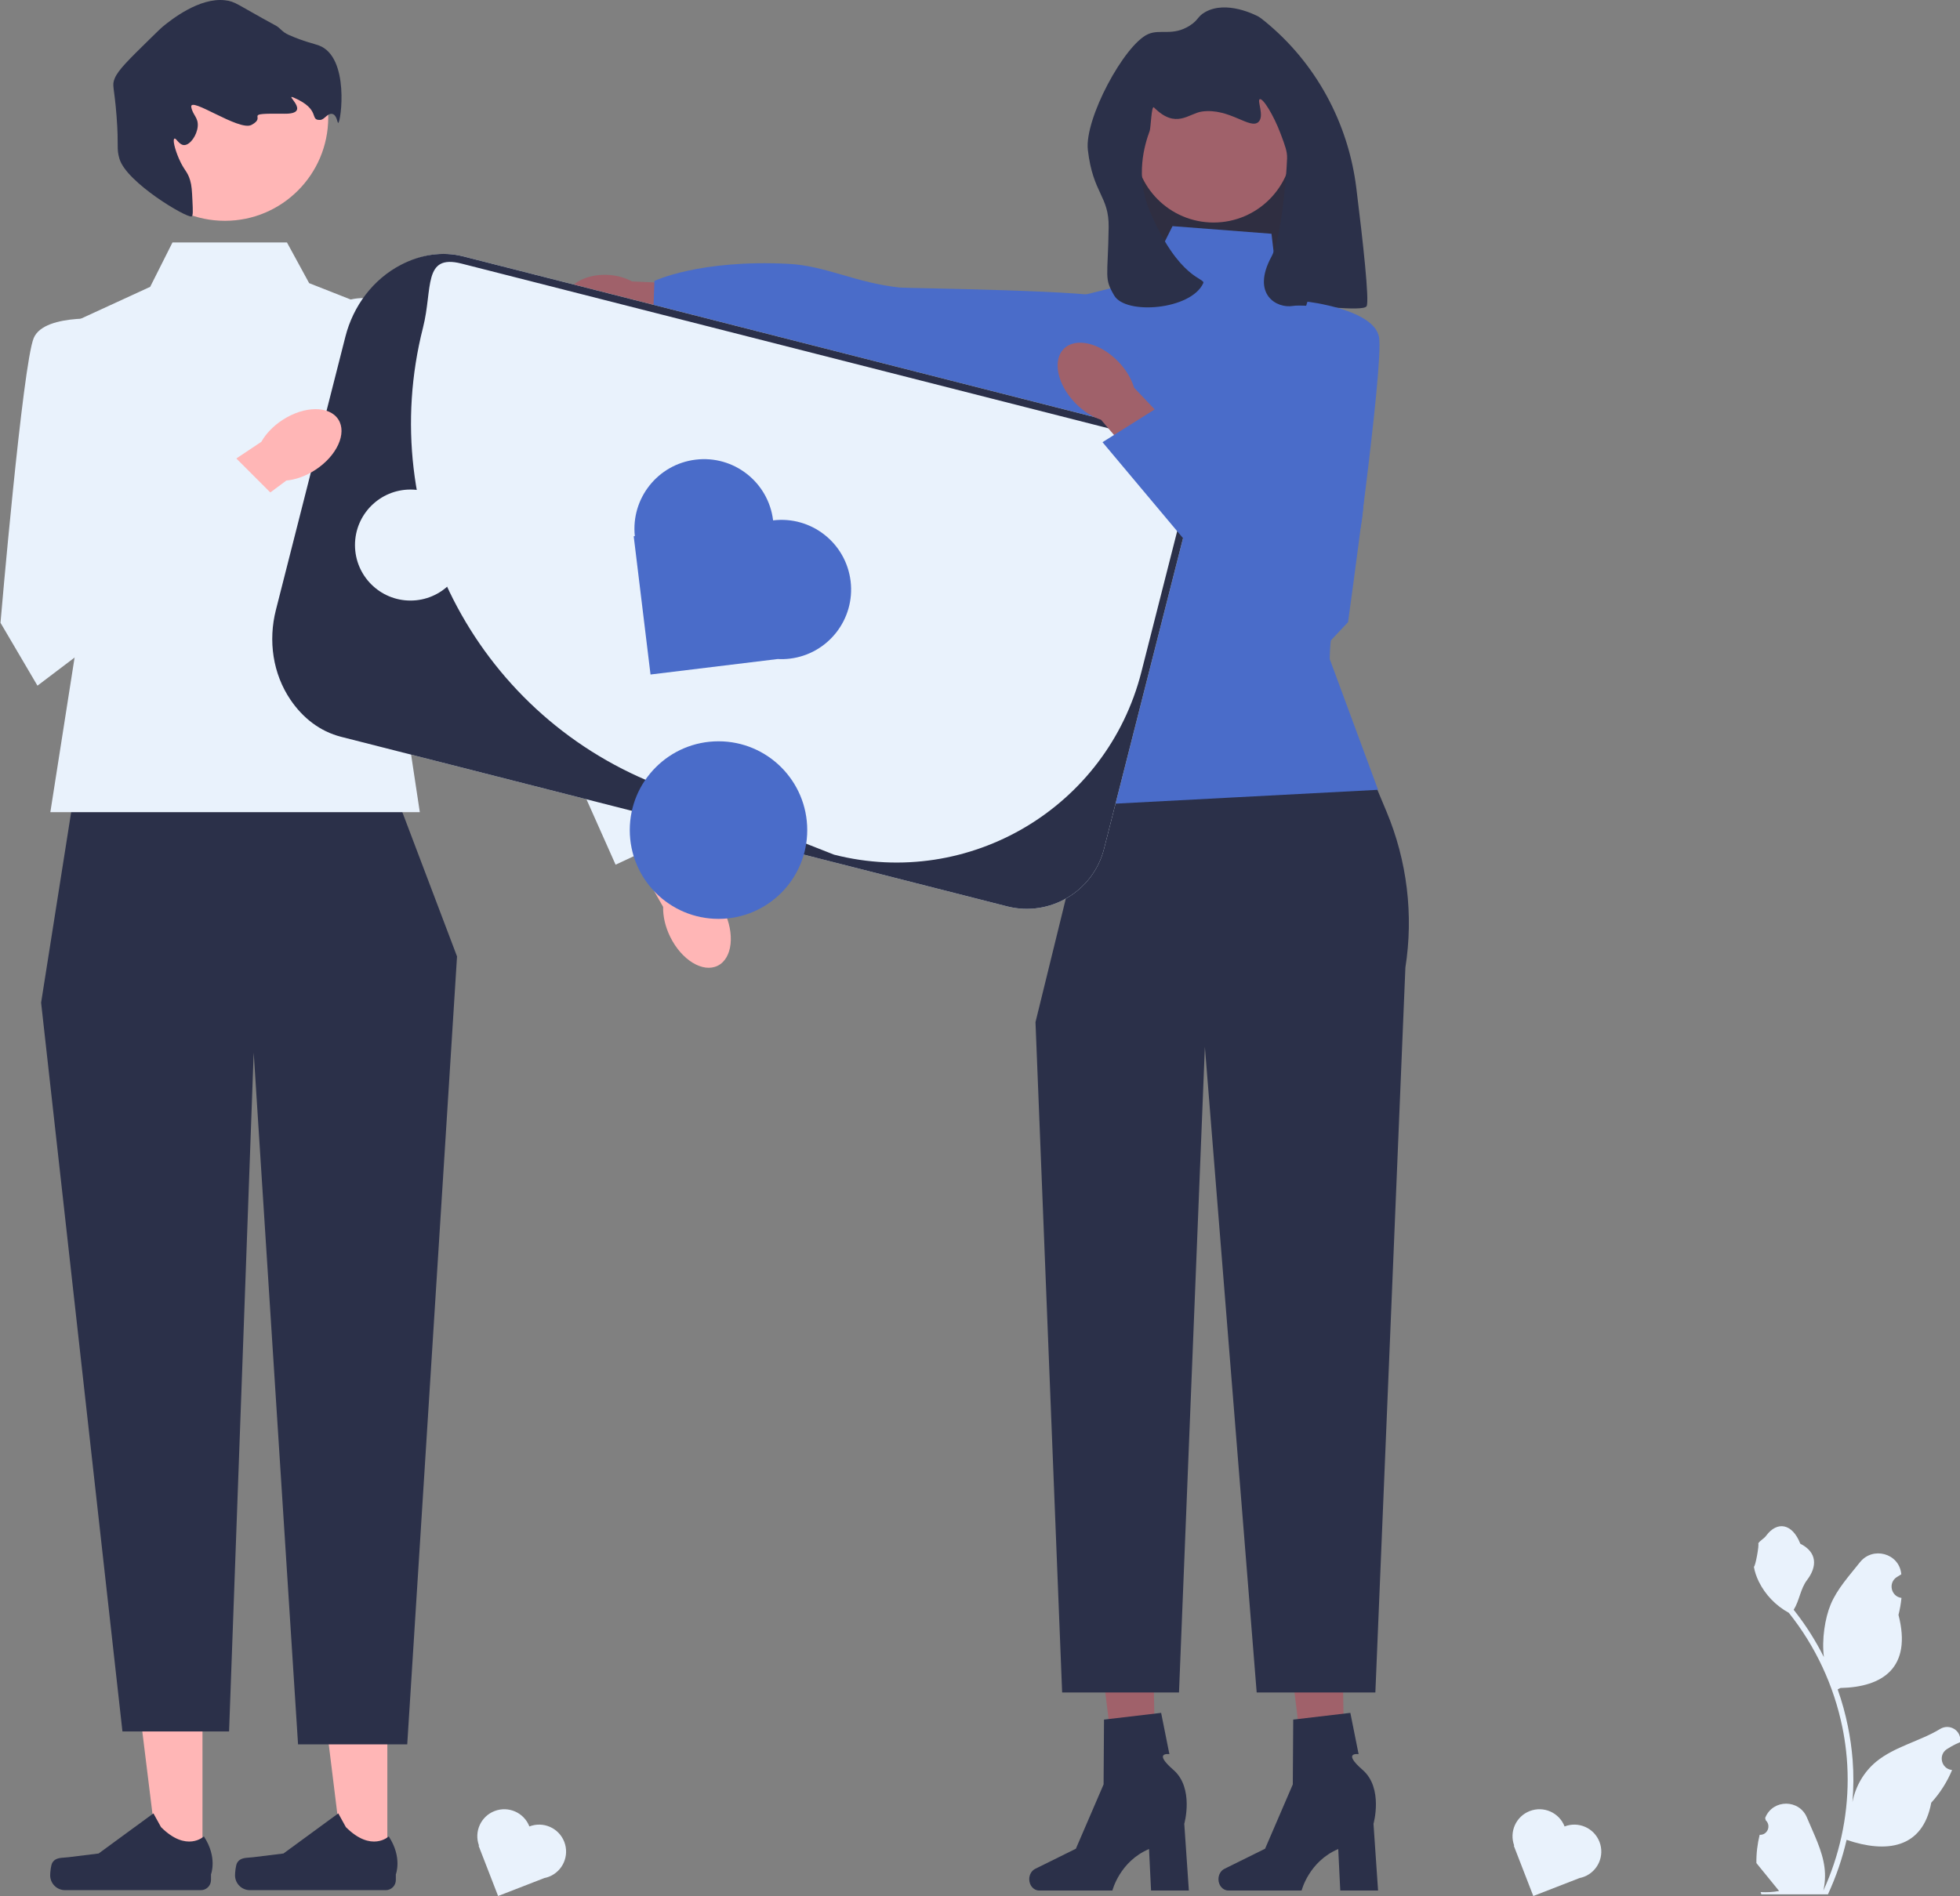 <svg width="463" height="448" viewBox="0 0 463 448" fill="none" xmlns="http://www.w3.org/2000/svg">
<rect x="0" y="0" width="463" height="448" fill="#808080" stroke="none"/>
<g clip-path="url(#clip0_29_16)">
<path d="M310.248 83.13H267.987V15.635L310.248 29.134V83.13Z" fill="#2F2E41"/>
<path d="M317.75 425.821L309.029 426.027L304.168 386.813L317.038 386.508L317.75 425.821Z" fill="#A0616A"/>
<path d="M287.829 444.032C287.829 445.507 288.875 446.702 290.164 446.702H307.475C307.475 446.702 309.179 439.848 316.124 436.899L316.604 446.702H325.534L324.452 430.939C324.452 430.939 326.84 422.506 321.879 418.195C316.918 413.884 320.937 414.484 320.937 414.484L318.985 404.728L305.491 406.317L305.391 421.631L298.843 436.832L289.238 441.581C288.383 442.004 287.829 442.967 287.829 444.032Z" fill="#2B3049"/>
<path d="M273.054 425.821L264.333 426.027L259.471 386.813L272.341 386.508L273.054 425.821Z" fill="#A0616A"/>
<path d="M243.132 444.032C243.132 445.507 244.178 446.702 245.468 446.702H262.779C262.779 446.702 264.482 439.848 271.428 436.899L271.907 446.702H280.837L279.755 430.939C279.755 430.939 282.144 422.506 277.183 418.195C272.222 413.884 276.24 414.484 276.24 414.484L274.288 404.728L260.794 406.317L260.695 421.631L254.146 436.832L244.541 441.581C243.686 442.004 243.132 442.967 243.132 444.032Z" fill="#2B3049"/>
<path d="M312.945 156.924L257.197 190.222L244.609 241.518L250.903 399.906H278.508L284.622 247.367L296.86 399.906H324.896L331.988 228.611C333.941 216.162 332.399 203.415 327.536 191.792L312.945 156.924Z" fill="#2B3049"/>
<path d="M300.357 55.232L276.979 53.432L270.685 66.031L252.702 70.531L248.206 126.326C257.1 149.453 262.683 171.553 257.197 190.222L325.534 186.622L314.124 155.744C314.124 155.744 313.844 144.325 320.139 129.026C326.433 113.727 316.542 74.13 316.542 74.13L302.155 70.531L300.357 55.232Z" fill="#4A6CC9"/>
<path d="M142.946 76.936C145.222 77.007 147.326 76.557 148.98 75.751L170.623 77.795L171.294 67.459L149.267 66.499C147.665 65.592 145.594 65.013 143.317 64.942C138.117 64.781 133.818 67.335 133.715 70.647C133.613 73.959 137.746 76.775 142.946 76.936Z" fill="#A0616A"/>
<path d="M270.973 108.49C270.973 108.49 270.209 75.563 262.993 70.621C260.017 68.582 214.261 68.119 212.594 67.946C202.315 66.88 195 62.795 186.344 62.348C165.251 61.257 154.588 66.38 154.588 66.38L154.216 76.951L270.973 108.49Z" fill="#4A6CC9"/>
<path d="M286.677 52.579C296.986 52.579 305.344 44.214 305.344 33.896C305.344 23.577 296.986 15.212 286.677 15.212C276.367 15.212 268.009 23.577 268.009 33.896C268.009 44.214 276.367 52.579 286.677 52.579Z" fill="#A0616A"/>
<path d="M281.015 6.075C277 8.608 274.059 6.795 271.191 8.072C265.588 10.569 256.128 28.101 256.981 35.441C258.189 45.836 262.006 46.264 261.892 53.722C261.71 65.698 260.759 65.649 263.209 69.831C265.935 74.481 281.372 73.219 284.238 66.912C284.804 65.667 278.523 66.157 271.584 49.832C268.102 41.641 270.388 34.176 271.584 30.934C271.864 30.174 271.992 24.785 272.59 25.383C277.83 30.628 280.767 26.794 283.931 26.354C290.425 25.451 295.315 30.695 297.285 28.812C298.751 27.411 296.881 23.708 297.592 23.435C298.35 23.145 300.861 27.207 302.504 31.577C303.564 34.395 304.094 35.804 304.039 37.415C303.87 42.389 302.603 56.493 300.357 60.632C295.508 69.568 301.614 72.94 305.421 72.288C308.496 71.762 322.092 73.835 322.836 72.331C323.499 70.991 321.985 57.21 320.394 44.398C318.481 28.998 310.816 14.847 298.797 5.044C298.092 4.47 297.566 4.075 297.285 3.924C296.62 3.567 289.756 0 284.699 2.849C282.837 3.898 283.14 4.734 281.015 6.075Z" fill="#2B3049"/>
<path d="M47.83 440.407L37.473 440.406L32.546 400.422L47.832 400.423L47.83 440.407Z" fill="#FFB6B6"/>
<path d="M12.345 440.172C12.022 440.715 11.852 442.47 11.852 443.102C11.852 445.045 13.426 446.62 15.367 446.62H47.443C48.767 446.62 49.841 445.546 49.841 444.22V442.883C49.841 442.883 51.427 438.866 48.161 433.915C48.161 433.915 44.1 437.792 38.033 431.72L36.244 428.476L23.294 437.956L16.116 438.84C14.545 439.033 13.153 438.81 12.345 440.172Z" fill="#2B3049"/>
<path d="M91.498 440.407L81.141 440.406L76.213 400.422L91.5 400.423L91.498 440.407Z" fill="#FFB6B6"/>
<path d="M56.013 440.172C55.69 440.715 55.52 442.47 55.52 443.102C55.52 445.045 57.094 446.62 59.035 446.62H91.11C92.435 446.62 93.508 445.546 93.508 444.22V442.883C93.508 442.883 95.095 438.866 91.828 433.915C91.828 433.915 87.768 437.792 81.701 431.72L79.912 428.476L66.962 437.956L59.783 438.84C58.213 439.033 56.82 438.81 56.013 440.172Z" fill="#2B3049"/>
<path d="M93.552 187.967L17.57 187.093L9.71 236.917L28.923 409.115H54.113L59.928 248.717L70.408 412.175H96.199L107.962 225.99L93.552 187.967Z" fill="#2B3049"/>
<path d="M415.674 433.539C417.478 433.653 418.475 431.409 417.11 430.101L416.974 429.561C416.992 429.518 417.01 429.474 417.028 429.431C418.853 425.077 425.037 425.107 426.846 429.468C428.451 433.338 430.496 437.216 430.999 441.308C431.225 443.115 431.123 444.955 430.723 446.728C434.485 438.502 436.465 429.52 436.465 420.487C436.465 418.217 436.341 415.948 436.087 413.684C435.879 411.832 435.591 409.991 435.219 408.168C433.205 398.31 428.844 388.922 422.555 381.08C419.531 379.425 417.01 376.84 415.487 373.74C414.94 372.622 414.511 371.42 414.308 370.195C414.652 370.24 415.605 364.995 415.346 364.673C415.825 363.945 416.684 363.583 417.207 362.872C419.812 359.338 423.4 359.955 425.274 364.758C429.276 366.779 429.315 370.132 426.859 373.356C425.297 375.408 425.082 378.183 423.711 380.38C423.852 380.56 423.999 380.735 424.14 380.916C426.726 384.236 428.963 387.804 430.848 391.553C430.315 387.386 431.102 382.367 432.443 379.132C433.97 375.445 436.832 372.341 439.352 369.154C442.379 365.326 448.586 366.997 449.12 371.849C449.125 371.896 449.13 371.943 449.135 371.99C448.761 372.201 448.394 372.426 448.036 372.663C445.992 374.015 446.699 377.185 449.119 377.56L449.174 377.568C449.039 378.917 448.808 380.255 448.469 381.571C451.702 394.084 444.722 398.642 434.756 398.847C434.536 398.96 434.322 399.073 434.102 399.18C435.112 402.025 435.918 404.944 436.516 407.903C437.052 410.516 437.424 413.159 437.633 415.812C437.893 419.16 437.87 422.525 437.588 425.867L437.605 425.749C438.321 422.068 440.318 418.629 443.218 416.247C447.537 412.696 453.639 411.388 458.299 408.534C460.542 407.16 463.416 408.935 463.025 411.538L463.006 411.663C462.312 411.945 461.635 412.272 460.981 412.639C460.606 412.851 460.24 413.075 459.881 413.312C457.838 414.665 458.544 417.835 460.965 418.209L461.02 418.217C461.06 418.223 461.094 418.229 461.133 418.234C459.943 421.063 458.284 423.688 456.208 425.952C454.187 436.876 445.505 437.912 436.217 434.731H436.212C435.196 439.157 433.713 443.482 431.806 447.603H416.068C416.012 447.428 415.961 447.248 415.91 447.073C417.365 447.163 418.832 447.078 420.265 446.813C419.097 445.379 417.929 443.934 416.762 442.5C416.734 442.471 416.711 442.443 416.688 442.415C416.096 441.681 415.498 440.953 414.906 440.219L414.906 440.218C414.868 437.965 415.139 435.719 415.674 433.539Z" fill="#E9F2FC"/>
<path d="M67.788 57.288H40.745L35.474 67.777L9.71 79.619L18.88 147.321L11.893 191.9H99.17L91.368 140.328L101.849 78.266L73.028 66.903L67.788 57.288Z" fill="#E9F2FC"/>
<path d="M158.309 221.342C157.13 218.934 156.592 216.459 156.653 214.292L143.969 192.06L154.715 186.329L166.425 209.498C168.173 210.777 169.798 212.719 170.977 215.128C173.672 220.63 173.02 226.481 169.522 228.197C166.024 229.913 161.004 226.844 158.309 221.342Z" fill="#FFB6B6"/>
<path d="M74.705 75.283C74.705 75.283 83.261 66.472 92.86 72.603C102.458 78.735 137.474 141.482 137.474 141.482L164.484 195.425L145.419 204.315L122.417 152.66L74.112 100.632L74.705 75.283Z" fill="#E9F2FC"/>
<path d="M53.121 52.175C66.608 52.175 77.54 41.233 77.54 27.735C77.54 14.237 66.608 3.294 53.121 3.294C39.634 3.294 28.701 14.237 28.701 27.735C28.701 41.233 39.634 52.175 53.121 52.175Z" fill="#FFB6B6"/>
<path d="M45.457 47.405C45.57 49.799 45.627 50.996 45.259 51.141C44.153 51.577 29.906 43.156 28.229 37.55C27.446 34.935 28.107 34.883 27.536 27.445C26.99 20.331 26.377 20.274 27.101 18.514C27.906 16.558 30.363 14.148 35.278 9.327C37.137 7.504 38.066 6.593 38.652 6.122C40.43 4.694 47.053 -0.626 53.126 0.061C55.671 0.349 55.771 0.961 65.28 6.122C66.099 6.566 66.663 7.559 68.18 8.233C71.869 9.871 74.158 10.296 75.362 10.753C82.665 13.523 80.522 28.951 79.894 29.039C79.665 29.071 79.603 27.071 78.405 26.905C77.326 26.756 76.64 28.276 75.659 28.331C72.982 28.482 75.955 25.917 69.403 23.068C66.856 21.961 73.943 26.954 67.197 26.873C56.645 26.746 63.394 27.418 59.386 29.525C56.464 31.061 44.709 22.606 45.186 25.308C45.523 27.214 46.905 27.762 46.706 29.897C46.513 31.965 44.959 34.194 43.59 34.276C42.327 34.352 41.635 32.578 41.214 32.748C40.756 32.933 41.259 35.158 42.247 37.444C43.501 40.346 44.249 40.369 44.911 42.601C45.291 43.885 45.347 45.058 45.457 47.405Z" fill="#2B3049"/>
<path d="M237.923 214.166L80.581 174.099C70.523 171.538 64.422 161.265 66.981 151.198L86.555 74.197C89.114 64.131 99.379 58.025 109.437 60.586L266.779 100.652C276.837 103.213 282.938 113.487 280.379 123.553L260.804 200.554C258.245 210.621 247.981 216.727 237.923 214.166Z" fill="#E9F2FC"/>
<path d="M237.923 214.166L80.581 174.099C75.552 172.819 71.512 169.61 68.626 165.356C64.428 159.165 63.332 151.372 65.175 144.121L81.59 79.55C83.433 72.299 88.117 65.978 94.761 62.548C99.327 60.191 104.408 59.305 109.437 60.586L266.779 100.652C276.853 103.217 282.942 113.471 280.379 123.553L260.804 200.554C258.245 210.621 247.981 216.727 237.923 214.166ZM109.006 62.28C99.867 59.953 102.256 68.237 99.93 77.384C88.586 122.011 112.05 168.149 154.784 185.212C177.853 194.423 197.04 201.951 197.04 201.951C228.996 210.089 261.492 190.758 269.623 158.775L278.686 123.122C281.011 113.975 275.487 104.674 266.348 102.346L109.006 62.28Z" fill="#2B3049"/>
<path d="M182.626 122.959C181.529 113.938 173.334 107.514 164.32 108.612C155.392 109.699 149.015 117.757 149.961 126.677L149.699 126.709L153.67 159.377L183.705 155.72C184.654 155.772 185.62 155.746 186.596 155.627C195.609 154.53 202.027 146.327 200.931 137.306C199.834 128.285 191.639 121.862 182.626 122.959Z" fill="#4A6CC9"/>
<path d="M125.055 431.565C123.783 428.285 120.094 426.657 116.816 427.931C113.569 429.192 111.945 432.825 113.151 436.082L113.056 436.119L117.662 448L128.585 443.757C128.946 443.686 129.306 443.584 129.661 443.446C132.939 442.173 134.565 438.481 133.293 435.2C132.021 431.92 128.333 430.292 125.055 431.565Z" fill="#E9F2FC"/>
<path d="M369.594 431.565C368.322 428.285 364.634 426.657 361.356 427.931C358.109 429.192 356.485 432.825 357.691 436.082L357.595 436.119L362.202 448L373.125 443.757C373.486 443.686 373.846 443.584 374.201 443.446C377.479 442.173 379.105 438.481 377.833 435.2C376.561 431.92 372.872 430.292 369.594 431.565Z" fill="#E9F2FC"/>
<path d="M169.729 217.116C181.305 217.116 190.689 207.723 190.689 196.137C190.689 184.551 181.305 175.158 169.729 175.158C158.152 175.158 148.768 184.551 148.768 196.137C148.768 207.723 158.152 217.116 169.729 217.116Z" fill="#4A6CC9"/>
<path d="M74.445 111.058C72.196 112.516 69.804 113.345 67.648 113.542L47.099 128.789L40.137 118.791L61.731 104.4C62.792 102.511 64.525 100.666 66.774 99.207C71.912 95.876 77.794 95.828 79.913 99.1C82.031 102.373 79.583 107.726 74.445 111.058Z" fill="#FFB6B6"/>
<path d="M26.317 75.478C26.317 75.478 10.596 73.73 7.976 79.848C5.356 85.967 0.116 147.154 0.116 147.154L8.85 162.014L66.123 118.63L54.525 107.022L29.979 118.63L26.317 75.478Z" fill="#E9F2FC"/>
<path d="M254.013 95.249C255.881 97.172 258.028 98.513 260.086 99.186L276.726 118.63L285.739 110.435L267.889 91.593C267.275 89.515 265.996 87.329 264.128 85.406C259.86 81.013 254.136 79.655 251.343 82.373C248.55 85.091 249.745 90.856 254.013 95.249Z" fill="#A0616A"/>
<path d="M308.849 71.29C308.849 71.29 324.564 73.09 325.757 79.639C326.95 86.188 318.443 147.007 318.443 147.007L306.623 159.547L260.441 104.486L274.331 95.755L295.677 112.543L308.849 71.29Z" fill="#4A6CC9"/>
<path d="M96.961 141.905C104.198 141.905 110.065 136.033 110.065 128.789C110.065 121.546 104.198 115.674 96.961 115.674C89.724 115.674 83.857 121.546 83.857 128.789C83.857 136.033 89.724 141.905 96.961 141.905Z" fill="#E9F2FC"/>
</g>
<defs>
<clipPath id="clip0_29_16">
<rect width="463" height="448" fill="white"/>
</clipPath>
</defs>
</svg>
